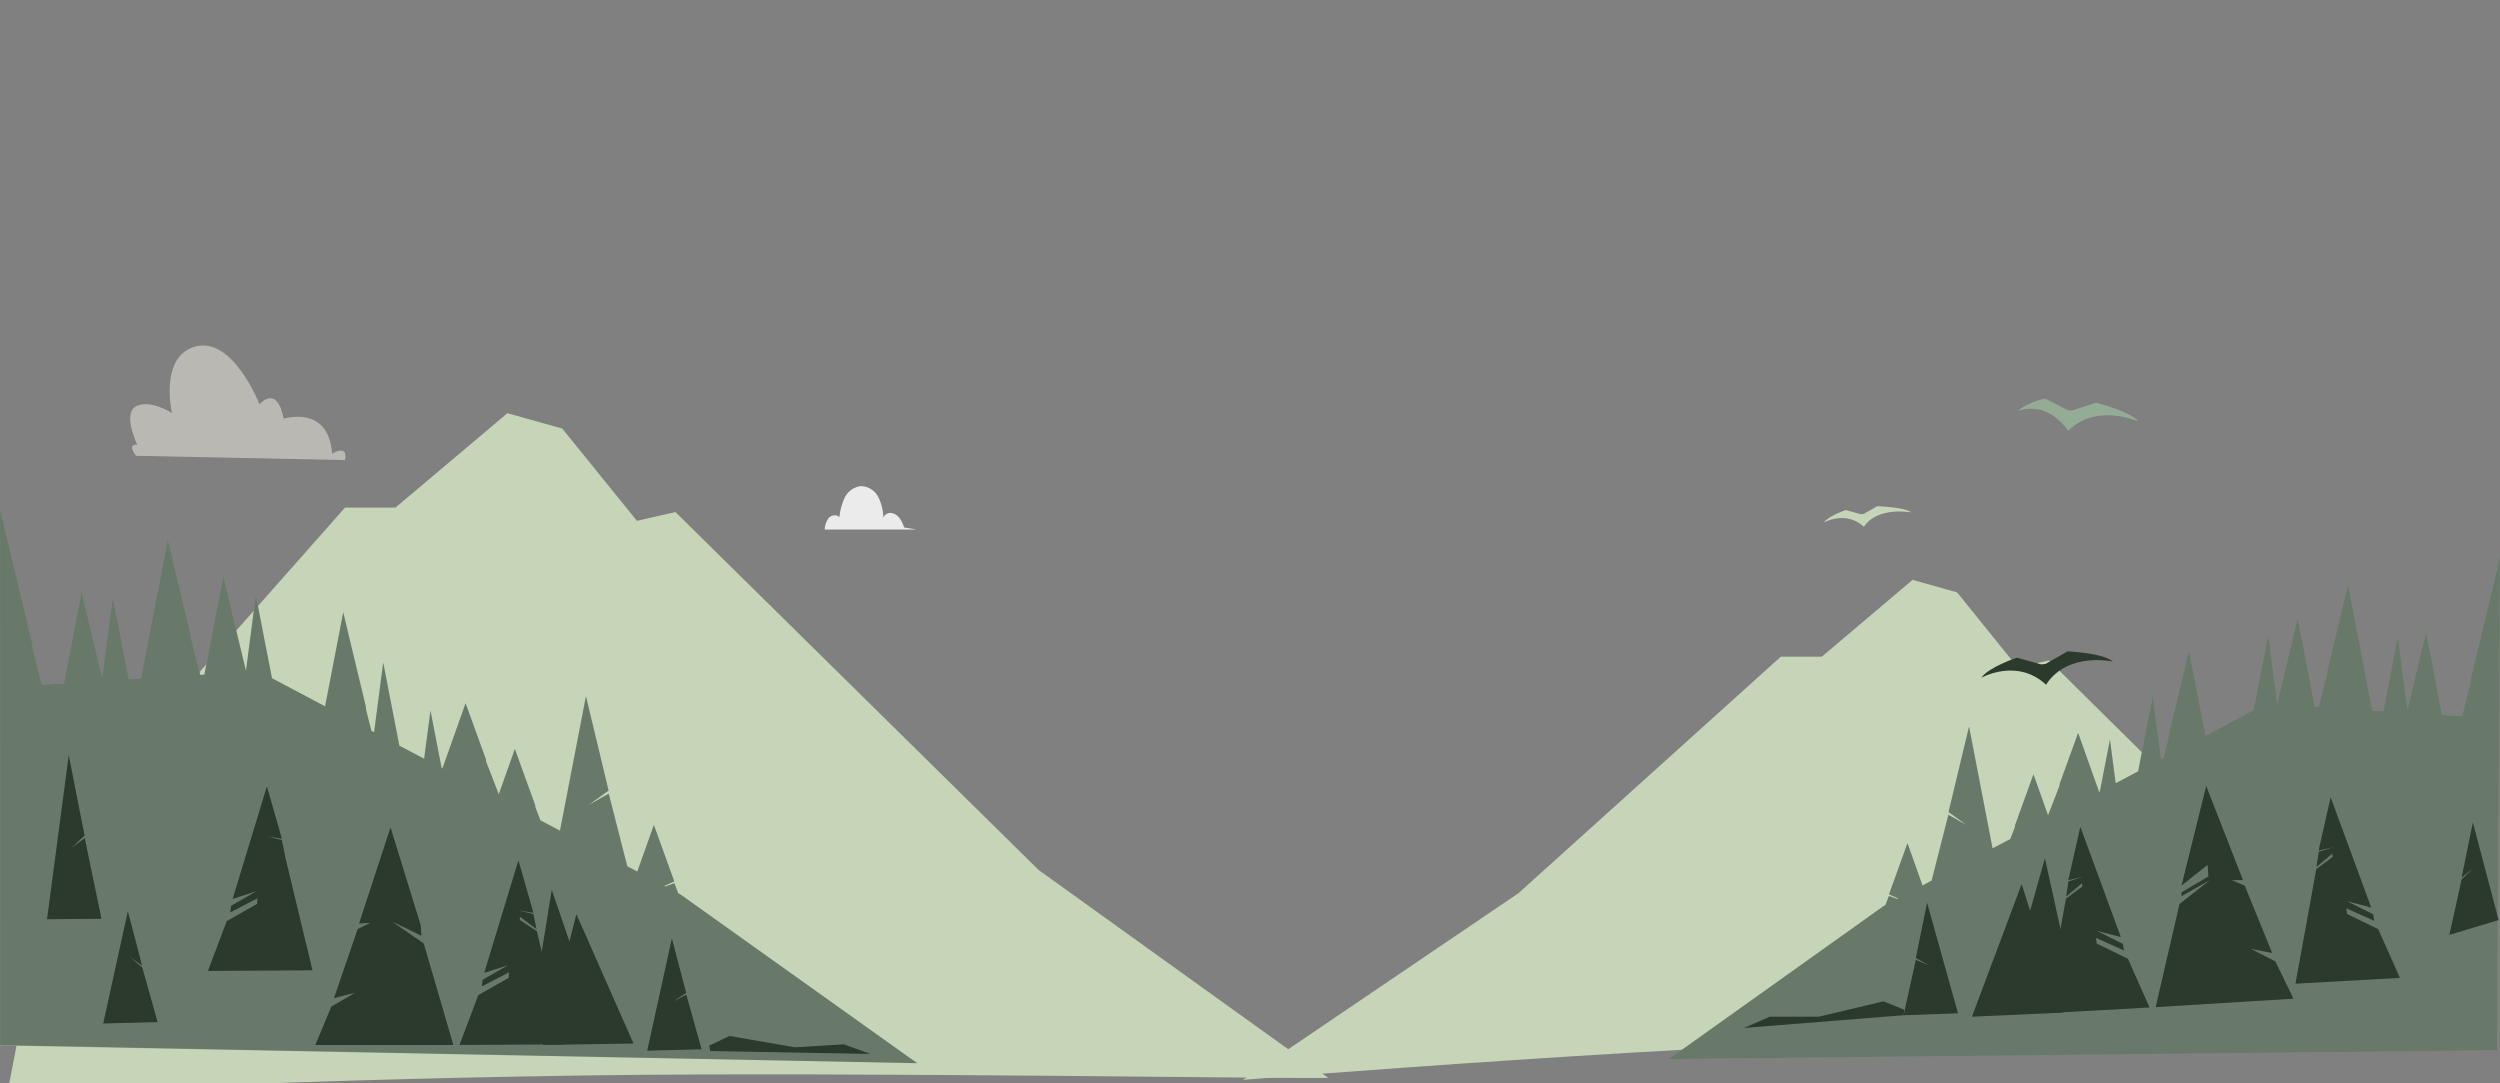<svg width="1440" height="624" viewBox="0 0 1440 624" fill="none" xmlns="http://www.w3.org/2000/svg">
<rect x="0" y="0" width="1440" height="624" fill="#808080" stroke="none"/>
<g clip-path="url(#clip0_282_21422)">
<path opacity="0.5" fill-rule="evenodd" clip-rule="evenodd" d="M78.788 256.094H79.05C78.587 255.137 70.465 237.843 78.607 233.898C86.749 229.953 99.022 237.883 99.022 237.883C99.022 237.883 91.424 204.869 112.908 199.509C134.391 194.149 149.486 232.882 149.486 232.882C149.486 232.882 159.461 220.928 163.411 241.171C163.411 241.171 189.308 232.922 191.283 261.314C191.283 261.314 199.909 256.014 198.921 263.805L198.72 265L78.345 262.549C78.345 262.549 72.924 255.875 78.788 256.094Z" fill="#F2F0E7"/>
<path d="M520.802 303.844C520.207 301.98 519.354 300.209 518.269 298.581C517.726 297.769 517.024 297.077 516.204 296.546C515.385 296.014 514.466 295.655 513.504 295.49C512.536 295.348 511.549 295.531 510.697 296.011C509.845 296.491 509.177 297.241 508.798 298.142C508.726 293.984 507.717 289.895 505.847 286.18C504.879 284.327 503.425 282.773 501.641 281.684C499.856 280.595 497.808 280.013 495.717 280C493.767 280.262 491.911 281.002 490.314 282.153C488.718 283.304 487.43 284.831 486.565 286.599C484.91 290.169 483.858 293.989 483.454 297.903C481.959 296.089 478.828 296.667 477.273 298.421C475.902 300.352 475.113 302.635 475 305H528L520.802 303.844Z" fill="#EBEBEB"/>
<path fill-rule="evenodd" clip-rule="evenodd" d="M33.029 479.724L198.711 292.393H227.76L292.249 238L323.863 246.858L366.856 299.989L389.034 294.939L598.269 501.129C598.269 501.129 761.206 618.253 764.992 620.779C766.675 621.901 493.211 617.211 336.845 619.456C140.011 622.302 4 631 4 631L33.029 479.724Z" fill="#C6D4B8"/>
<path fill-rule="evenodd" clip-rule="evenodd" d="M874.658 514.455L1025.74 378.249H1049.35L1101.65 334L1127.31 341.221L1162.18 384.444L1180.21 380.421L1349.89 548.064C1349.89 548.064 1395 590.121 1397.99 592.192C1399.35 593.097 1271.52 595.833 1144.66 597.683C985 599.976 716 622 716 622L874.658 514.455Z" fill="#C6D4B8"/>
<path fill-rule="evenodd" clip-rule="evenodd" d="M308.315 463.93L296.568 431.434L287.286 457.495L279.989 438.631L279.949 437.568L268.182 405.072L254.831 442.62L254.37 442.379L247.955 409.302L244.307 437.047L230.034 429.509L220.732 381.678L215.48 421.791L213.936 420.989L210.849 408.821L210.749 407.077L197.699 352.73L187.254 406.856L156.663 390.659L147.362 342.847L141.669 386.389L128.638 332.082L117.713 388.594L115.368 388.734L109.815 366.983L109.715 365.219L96.664 310.872L81.208 390.879L74.172 391.32L64.971 343.99L58.877 390.438L47.009 341.023L36.846 393.666L24.136 394.467L18.784 373.458L18.643 370.973L0.04 293.452V602.193L528.285 612.396L391.989 515.229L390.686 514.548L388.441 508.714L383.229 510.599L382.607 510.278L388.381 507.672L376.634 475.176L367.071 502.039L361.318 498.992L350.633 457.134L338.946 463.729L350.553 455.37L337.503 401.023L322.548 478.464L311.282 472.51L308.375 464.972" fill="#94AC96"/>
<g opacity="0.3">
<path fill-rule="evenodd" clip-rule="evenodd" d="M308.315 463.929L296.568 431.433L287.287 457.494L279.99 438.63L279.949 437.568L268.182 405.072L254.831 442.619L254.37 442.379L247.955 409.302L244.307 437.046L230.034 429.509L220.732 381.677L215.48 421.791L213.936 420.989L210.849 408.821L210.749 407.076L197.699 352.73L187.255 406.856L156.664 390.658L147.362 342.847L141.669 386.388L128.639 332.081L117.713 388.593L115.368 388.734L109.815 366.983L109.715 365.219L96.664 310.872L81.209 390.879L74.172 391.32L64.971 343.989L58.877 390.438L47.009 341.022L36.846 393.665L24.136 394.467L18.784 373.458L18.643 370.972L0.04 293.451L0.08 601.972L528.286 612.396L391.989 515.229L390.686 514.547L388.441 508.714L383.229 510.598L382.608 510.277L388.381 507.671L376.634 475.176L367.072 502.038L361.318 498.991L350.633 457.133L338.946 463.729L350.553 455.369L337.503 401.022L322.548 478.463L311.282 472.509L308.375 464.972" fill="black"/>
</g>
<path fill-rule="evenodd" clip-rule="evenodd" d="M1160.61 475.479L1171.28 446.03L1179.68 469.645L1186.29 452.565L1186.33 451.603L1197 422.154L1209.1 456.173L1209.51 455.953L1215.34 425.983L1218.63 451.122L1231.56 444.286L1240 400.945L1244.77 437.289L1246.15 436.568L1248.96 425.542L1249.04 423.958L1260.86 374.703L1270.35 423.758L1298.05 409.084L1306.49 365.742L1311.66 405.214L1323.47 356L1333.35 407.219L1335.5 407.339L1340.53 387.613L1340.61 386.03L1352.44 336.775L1366.43 409.284L1372.82 409.685L1381.16 366.785L1386.68 408.883L1397.42 364.098L1406.64 411.81L1418.17 412.532L1423.02 393.507L1423.14 391.242L1440 320.978L1438.28 604.981L961.27 610.033L1084.8 521.987L1085.96 521.366L1088 516.073L1092.73 517.777L1093.3 517.477L1088.06 515.131L1098.71 485.662L1107.37 510.019L1112.6 507.273L1122.26 469.324L1132.87 475.298L1122.36 467.74L1134.17 418.485L1147.72 488.669L1157.93 483.257L1160.57 476.441" fill="#94AC96"/>
<g opacity="0.3">
<path fill-rule="evenodd" clip-rule="evenodd" d="M1160.61 475.478L1171.28 446.029L1179.68 469.644L1186.29 452.564L1186.33 451.602L1197 422.153L1209.1 456.172L1209.51 455.952L1215.34 425.982L1218.63 451.121L1231.56 444.285L1240 400.943L1244.77 437.288L1246.15 436.567L1248.96 425.541L1249.04 423.957L1260.86 374.702L1270.35 423.757L1298.05 409.082L1306.49 365.741L1311.66 405.213L1323.47 355.999L1333.35 407.218L1335.5 407.338L1340.53 387.612L1340.61 386.029L1352.44 336.774L1366.43 409.283L1372.82 409.684L1381.16 366.784L1386.68 408.882L1397.42 364.097L1406.64 411.809L1418.17 412.531L1423.02 393.506L1423.14 391.241L1440 320.977L1438.28 604.98L961.27 610.032L1084.8 521.986L1085.96 521.365L1088 516.072L1092.73 517.776L1093.3 517.476L1088.06 515.13L1098.71 485.661L1107.37 510.018L1112.6 507.272L1122.26 469.323L1132.87 475.297L1122.36 467.739L1134.17 418.484L1147.72 488.668L1157.93 483.256L1160.57 476.44" fill="black"/>
</g>
<path fill-rule="evenodd" clip-rule="evenodd" d="M1187.9 539.828L1177.87 494.362L1169.37 524.613L1164.48 509.257L1135.83 585.615L1187.9 583.27V539.828Z" fill="#2C392D"/>
<path fill-rule="evenodd" clip-rule="evenodd" d="M1321.04 575.23L1310.6 553.74L1296.57 546.583L1308.8 548.969L1292.96 510.098L1285.46 506.971H1291.98L1270.77 452.724L1256.55 510.098L1271.57 498.15L1272.07 504.805L1256.55 513.987V516.172L1272.89 506.971L1255.41 520.663L1241.66 580.121L1321.04 575.23Z" fill="#2C392D"/>
<path fill-rule="evenodd" clip-rule="evenodd" d="M1238.15 580.303L1225.7 552.278L1207.74 543.517L1207.3 540.27L1223.42 547.426L1222.76 543.678L1207.74 536.18L1221.61 539.768L1198.28 476.24L1191.34 506.972L1200.06 504.987L1191.4 507.673L1190.1 516.434L1199.24 508.736L1199.42 510.6L1189.98 517.637L1178.01 583.651L1238.15 580.303Z" fill="#2C392D"/>
<path fill-rule="evenodd" clip-rule="evenodd" d="M1382.35 563.262L1369.88 535.217L1351.94 526.476L1351.49 523.229L1367.59 530.385L1366.95 526.637L1351.94 519.139L1365.81 522.727L1342.45 459.199L1335.52 489.911L1344.26 487.926L1335.6 490.633L1334.27 499.373L1343.44 491.675L1343.6 493.559L1334.17 500.596L1322.19 566.61L1382.35 563.262Z" fill="#2C392D"/>
<path fill-rule="evenodd" clip-rule="evenodd" d="M1127.82 583.651L1109.99 519.983L1103.52 551.817L1111.28 556.227L1103.52 552.839L1096.48 584.774L1127.82 583.651Z" fill="#2C392D"/>
<path fill-rule="evenodd" clip-rule="evenodd" d="M1439.2 529.944L1424.36 473.693L1417.89 505.527L1424.74 500.014L1417.89 506.549L1410.85 538.484L1439.2 529.944Z" fill="#2C392D"/>
<path fill-rule="evenodd" clip-rule="evenodd" d="M1096.84 581.586L1084.88 576.775L1047.65 585.616H1019.48L1004.49 592.091L1096.48 584.774L1096.84 581.586Z" fill="#2C392D"/>
<path fill-rule="evenodd" clip-rule="evenodd" d="M310.34 558.552L317.817 512.544L327.981 542.213L332.01 526.577L364.906 601.071L312.785 601.893L310.34 558.552Z" fill="#2C392D"/>
<path fill-rule="evenodd" clip-rule="evenodd" d="M244.067 543.416L225.864 530.806L242.683 538.985L242.563 536.82L242.343 532.931L224.942 476.539L206.8 531.969L213.315 531.568L205.998 535.156L192.367 574.929L204.455 571.802L190.843 579.821L181.622 601.912L261.146 601.932L244.067 543.416Z" fill="#2C392D"/>
<path fill-rule="evenodd" clip-rule="evenodd" d="M264.654 601.893L275.519 573.146L292.939 563.303L293.2 560.035L277.524 568.174L277.965 564.385L292.538 555.985L278.887 560.396L298.613 495.544L307.273 525.815L298.432 524.352L307.233 526.517L309.037 535.177L299.475 528.06L299.414 529.925L309.217 536.38L324.893 601.552L264.654 601.893Z" fill="#2C392D"/>
<path fill-rule="evenodd" clip-rule="evenodd" d="M164.321 493.739L164.141 492.537L162.337 483.876L153.556 481.711L162.377 483.175L153.737 452.924L133.991 517.775L147.642 513.345L133.069 521.765L132.628 525.534L148.304 517.395L148.063 520.662L130.623 530.505L119.758 559.252L179.998 558.912L164.321 493.739Z" fill="#2C392D"/>
<path fill-rule="evenodd" clip-rule="evenodd" d="M372.785 605.2L386.998 540.549L395.257 571.923L387.76 576.814L395.317 572.945L404.138 604.399L372.785 605.2Z" fill="#2C392D"/>
<path fill-rule="evenodd" clip-rule="evenodd" d="M27.083 529.483L39.612 434.963L48.713 481.271L41.336 488.227L48.813 482.754L58.456 529.203L27.083 529.483Z" fill="#2C392D"/>
<path fill-rule="evenodd" clip-rule="evenodd" d="M59.438 589.543L73.631 524.893L81.91 556.266L74.754 551.194L81.97 557.288L90.791 588.742L59.438 589.543Z" fill="#2C392D"/>
<path fill-rule="evenodd" clip-rule="evenodd" d="M408.567 602.254L420.234 596.721L457.902 603.256L486.007 601.532L501.342 607.065L409.109 605.401L408.567 602.254Z" fill="#2C392D"/>
<path d="M1190.94 375.174L1178.31 382.389L1175.78 382.7L1161.76 378.815C1161.76 378.815 1145.52 384.209 1141.21 390.381C1141.21 390.381 1161.76 378.815 1178.51 394.377C1190.94 375.174 1217.03 381.057 1217.03 381.057C1211.33 376.04 1190.94 375.174 1190.94 375.174Z" fill="#2C392D"/>
<path d="M1081.32 291.57L1073.49 296.01L1071.92 296.21L1063.24 293.79C1063.24 293.79 1053.19 297.12 1050.53 300.961C1050.53 300.961 1063.24 293.79 1073.63 303.425C1081.33 291.548 1100.83 295.122 1100.83 295.122C1097.3 292.081 1081.32 291.57 1081.32 291.57Z" fill="#C6D4B8"/>
<path d="M1207.34 231.984L1193.51 236.424L1190.96 236.224L1178.03 229.564C1178.03 229.564 1167.73 231.607 1162.29 236.779C1162.29 236.779 1178.03 229.564 1191.32 248.168C1207.34 231.851 1231.72 242.751 1231.72 242.751C1227.15 236.913 1207.34 231.984 1207.34 231.984Z" fill="#94AC96"/>
</g>
<defs>
<clipPath id="clip0_282_21422">
<rect width="1440" height="624" fill="white"/>
</clipPath>
</defs>
</svg>
